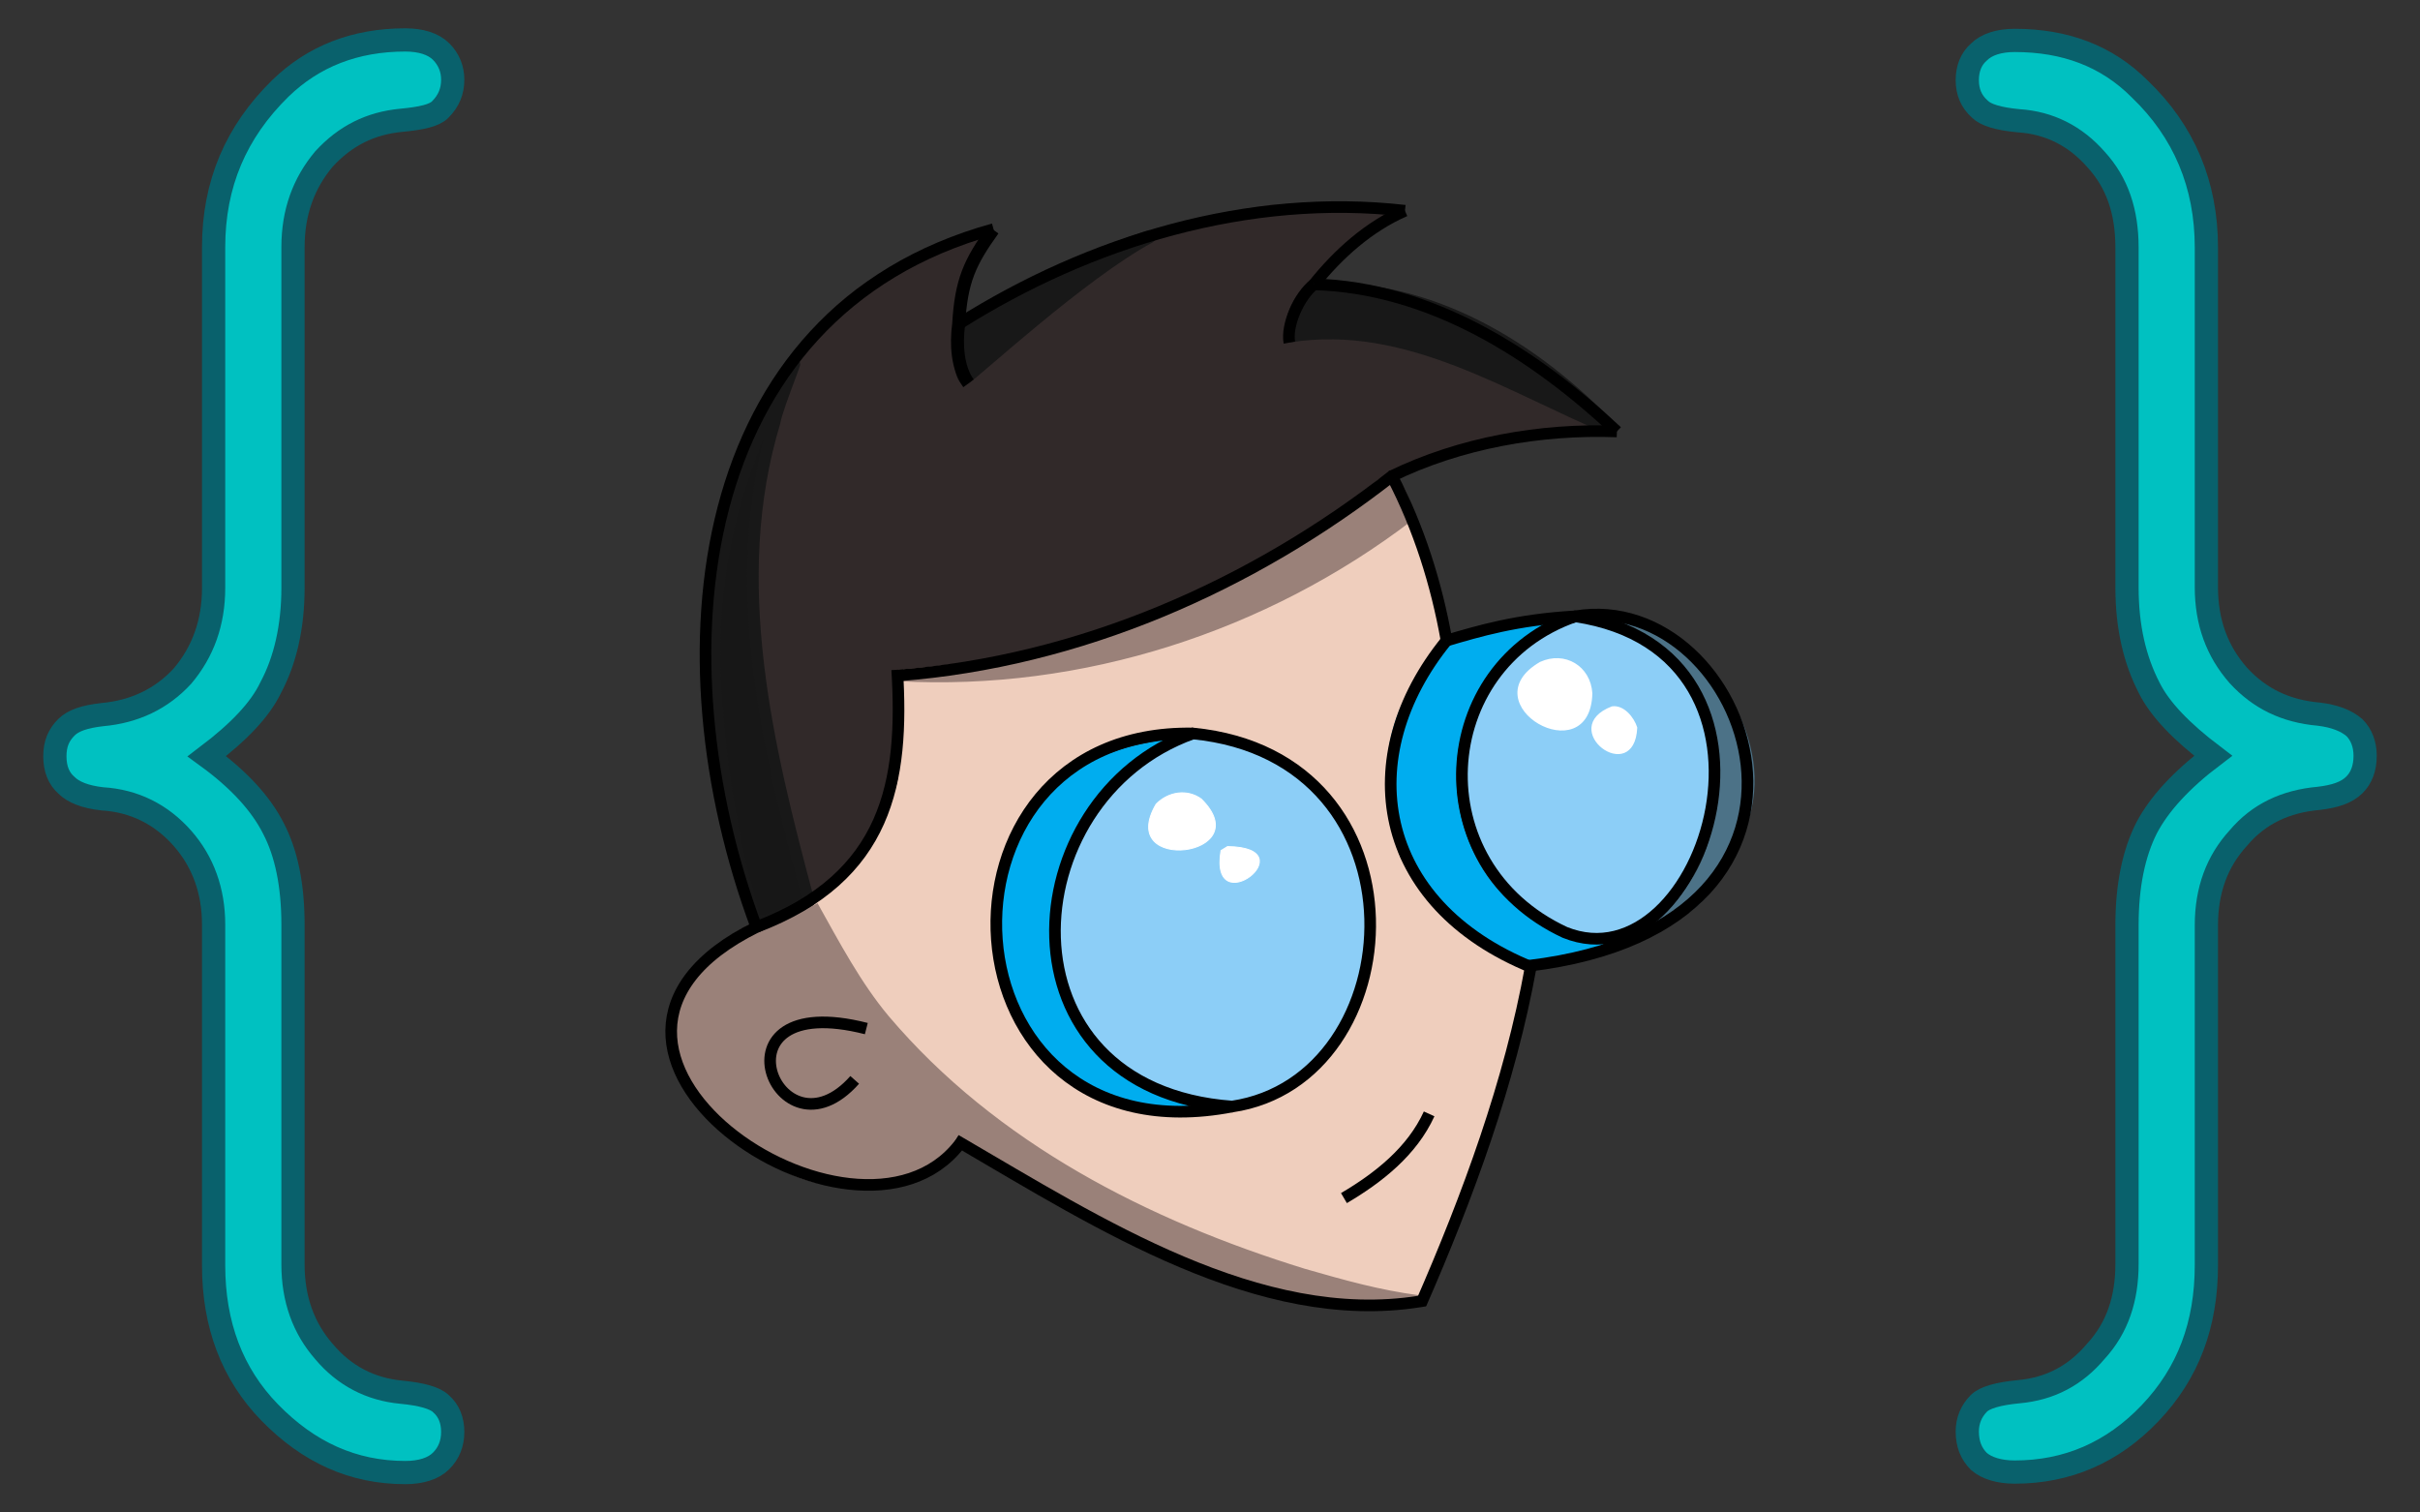 <svg xmlns="http://www.w3.org/2000/svg" height="500" width="800" viewBox="0 0 800 500">
  <rect x="0" y="0" width="800" height="500" fill="#333333" stroke="none"/>
  <path
    id="bracket1"
    class="line"
    style="fill:#00c1c1;fill-opacity:1;stroke:#09616c;stroke-width:7.68;"
    d="m 68.378,250 c 10.56,-8 17.6,-15.36 21.12,-22.72 4.8,-8.96 7.36,-20.16 7.36,-32.96 V 81.681 c 0,-11.52 3.52,-21.12 10.24,-29.12 7.04,-7.68 15.36,-11.84 25.6,-12.8 6.72,-0.64 10.88,-1.6 12.8,-3.52 2.88,-2.88 4.16,-6.08 4.16,-9.92 0,-3.52 -1.28,-6.72 -3.84,-9.28 -2.56,-2.56 -6.72,-3.84 -11.84,-3.84 -16.64,0 -30.4,5.44 -41.28,16 -14.72,14.4 -22.08,31.68 -22.08,52.48 V 194.321 c 0,11.52 -3.52,21.12 -10.24,29.12 -7.04,7.68 -16,11.84 -26.56,12.8 -5.76,0.64 -9.6,1.92 -11.84,4.16 -2.56,2.56 -3.84,5.439 -3.84,9.599 0,4.16 1.28,7.36 3.84,9.6 2.24,2.24 6.08,3.84 11.84,4.48 10.56,0.64 19.52,5.12 26.56,13.12 6.72,7.68 10.24,17.28 10.24,28.48 v 112.639 c 0,19.52 6.08,35.84 18.56,48.64 12.8,13.12 27.52,19.84 44.8,19.84 5.12,0 9.28,-1.28 11.84,-3.84 2.56,-2.56 3.84,-5.76 3.84,-9.6 0,-3.84 -1.28,-7.04 -3.84,-9.28 -1.92,-1.92 -6.4,-3.2 -13.12,-3.84 -10.24,-0.96 -18.88,-5.44 -25.6,-13.44 -6.72,-7.68 -10.24,-17.28 -10.24,-28.8 v -112.32 c 0,-13.12 -2.24,-23.68 -6.4,-31.68 -4.16,-8.32 -11.52,-16.32 -22.08,-23.999 z"
    />
  <path
    id="bracket2"
    class="line"
    style="fill:#00c1c1;fill-opacity:1;stroke:#09616c;stroke-width:7.68;"
    d="m 731.622,249.84 c -10.56,-8 -17.6,-15.36 -21.12,-22.4 -4.8,-9.28 -7.36,-20.16 -7.36,-33.28 V 81.841 c 0,-11.84 -3.2,-21.44 -10.24,-29.12 -6.72,-7.68 -15.36,-12.16 -25.6,-12.8 -6.72,-0.64 -10.88,-1.92 -12.8,-3.84 -2.88,-2.56 -4.16,-5.76 -4.16,-9.6 0,-3.84 1.28,-7.04 3.84,-9.28 2.56,-2.56 6.72,-3.84 11.84,-3.84 16.64,0 30.4,5.12 41.28,16 14.72,14.08 22.08,31.68 22.08,52.48 V 194.161 c 0,11.52 3.52,21.12 10.56,29.12 7.04,7.68 15.68,11.84 26.56,12.8 5.44,0.64 9.28,2.24 11.84,4.48 2.24,2.24 3.52,5.44 3.52,9.279 0,4.16 -1.28,7.36 -3.52,9.6 -2.56,2.56 -6.4,3.84 -11.84,4.48 -10.88,0.96 -19.84,5.12 -26.56,13.12 -7.04,7.68 -10.56,17.28 -10.56,28.8 v 112.319 c 0,19.84 -6.08,35.84 -18.56,48.96 -12.48,13.12 -27.52,19.52 -44.8,19.52 -5.12,0 -9.28,-1.28 -11.84,-3.52 -2.56,-2.56 -3.84,-5.76 -3.84,-9.92 0,-3.52 1.28,-6.72 3.84,-9.28 1.92,-1.92 6.4,-3.2 13.12,-3.84 10.56,-0.96 18.88,-5.44 25.6,-13.44 7.04,-7.68 10.24,-17.28 10.24,-28.8 v -112 c 0,-13.12 2.24,-23.68 6.4,-32 4.16,-8 11.52,-15.999 22.08,-23.999 z"
    />
  <path
    class="shade"
    style="fill:#312929;fill-opacity:1;fill-rule:nonzero;stroke:none;stroke-width:4"
    d="m 249.722,305.509 c -4.141,-14.816 -6.276,-34.108 -9.037,-50.727 -6.395,-48.536 -5.431,-102.959 26.309,-143.19 11.106,-15.295 27.92,-25.277 46.08,-29.664 4.102,-0.683 16.44,-9.196 10.371,-0.208 -4.338,7.1 -13.694,34.169 1.478,20.591 29.165,-16.991 61.454,-29.524 94.865,-34.581 13.572,-0.813 27.012,1.747 40.494,2.901 -8.254,7.941 -19.611,13.36 -25.92,22.72 38.084,2.038 72.17,23.177 99.062,48.939 -6.851,2.376 -27.502,-0.526 -39.336,3.164 -17.324,1.424 -32.609,10.384 -46.287,20.537 -43.357,30.736 -94.299,52.049 -147.464,56.85 -6.662,6.47 -0.112,27.962 -5.257,39.667 -4.241,22.26 -23.144,39.272 -45.038,43.642 z"
    />
  <path
    class="shade"
    style="fill:#efcebd;fill-opacity:1;fill-rule:nonzero;stroke:none;stroke-width:4"
    d="m 456.12,430.308 c -49.786,-1.783 -93.696,-27.951 -136.59,-50.494 -12.656,-5.544 -24.744,14.488 -40.278,10.778 -26.517,-0.423 -48.755,-23.752 -55.235,-48.315 -5.44,-18.924 13.332,-31.789 29.225,-36.128 21.819,-5.972 36.854,-25.119 43.234,-47.101 3.293,-15.199 -9.618,-40.412 15.648,-36.861 37.543,-5.746 77.723,-18.423 109.967,-38.783 13.136,-3.372 30.047,-28.984 40.221,-18.984 5.077,16.633 21,36.65 11.3,53.193 -13.754,18.302 -18.986,44.107 -10.663,65.799 8.62,17.493 24.847,28.759 42.133,36.816 -8.005,36.004 -16.646,72.305 -31.806,106.056 -2.563,6.596 -11.838,2.785 -17.154,4.023 z m -1.28,-40 c 6.877,-3.802 19.38,-19.277 16.285,-21.26 -1.349,12.964 -26.345,21.396 -24.7,27.56 3.237,-1.423 5.496,-4.377 8.415,-6.3 z m -24.64,-34.56 c 30.435,-24.387 31.475,-77.289 -0.534,-100.824 -23.774,-21.236 -60.605,-14.538 -83.626,4.185 -19.833,20.233 -23.891,54.383 -10.021,78.955 12.352,25.095 43.767,33.379 69.63,28.776 9.348,-0.58 17.616,-5.015 24.552,-11.092 z m -148.479,4.48 c 2.228,-7.202 -18.741,13.698 -23.48,-0.52 -17.172,-22.978 16.973,-20.699 28.145,-19.675 -13.863,-5.569 -45.87,-4.518 -31.065,17.595 5.738,11.141 17.873,8.605 26.4,2.6 z"
    />
  <path
    class="shade"
    style="fill:#00adef;fill-opacity:1;fill-rule:nonzero;stroke:none;stroke-width:4"
    d="m 523.881,315.374 c -16.263,6.664 -31.189,-0.579 -43.695,-11.666 -25.274,-18.872 -29.516,-60.803 -8.118,-83.952 7.174,-11.1 26.431,-12.869 40.693,-15.047 -11.603,9.147 -24.401,19.322 -28.531,34.534 -8.902,26.516 4.305,61.166 33.046,68.383 5.454,1.687 21.224,3.849 6.606,7.748 z"
    />
  <path
    class="shade"
    style="fill:#00adef;fill-opacity:1;fill-rule:nonzero;stroke:none;stroke-width:4.028"
    d="m 376.472,365.989 c -30.902,-5.784 -53.971,-38.295 -46.762,-68.883 1.856,-21.247 13.887,-45.093 37.534,-48.248 6.509,-2.606 12.823,-3.335 19.289,-4.789 -16.066,9.989 -28.858,26.445 -35.637,43.906 -9.998,29.29 7.758,63.279 36.804,74.011 15.324,6.472 -7.979,4.438 -11.227,4.003 z"
    />
  <path
    class="shade"
    style="fill:#4c7287;fill-opacity:1;fill-rule:nonzero;stroke:none;stroke-width:4"
    d="m 554.04,297.829 c 20.699,-24.011 16.019,-62.203 -5.44,-84.16 -9.912,-1.65 -20.365,-10.777 -1.6,-7.04 23.744,12.99 41.816,44.03 28.547,70.401 -5.151,12.635 -13.111,25.752 -27.165,29.236 -5.39,2.96 1.37,-4.719 5.658,-8.438 z"
    />
  <path
    class="shade"
    style="fill:#8ccef7;fill-opacity:1;fill-rule:nonzero;stroke:none;stroke-width:4"
    d="m 400.761,365.029 c -42.462,-3.829 -67.181,-59.07 -43.125,-93.84 11.643,-18.219 34.765,-34.32 56.769,-23.885 18.831,6.897 33.231,23.571 36.444,43.531 8.216,30.419 -10.23,69.477 -43.047,74.518 l -3.43,6.3e-4 z"
    />
  <path
    class="shade"
    style="fill:#8ccef7;fill-opacity:1;fill-rule:nonzero;stroke:none;stroke-width:4"
    d="m 525.56,309.669 c -28.124,-4.855 -48.649,-35.299 -41.378,-63.19 4.409,-19.568 20.609,-41.566 42.373,-41.1 26.713,4.897 44.724,32.19 41.018,58.623 -2.059,18.394 -11.459,40.062 -30.61,45.586 -3.777,0.5 -7.618,0.496 -11.403,0.081 z"
    />
  <path
    class="shade"
    style="fill:#ffffff;fill-opacity:1;fill-rule:nonzero;stroke:#ffffff;stroke-width:0.32;stroke-linecap:butt;stroke-linejoin:miter;stroke-miterlimit:4;stroke-dasharray:none;stroke-opacity:1"
    d="m 403.64,281.189 c -4.053,24.234 28.832,-0.968 2.155,-1.325 z"
    />
  <path
    class="shade"
    style="fill:#ffffff;fill-opacity:1;fill-rule:nonzero;stroke:#ffffff;stroke-width:0.32;stroke-linecap:butt;stroke-linejoin:miter;stroke-miterlimit:4;stroke-dasharray:none;stroke-opacity:1"
    d="m 382.201,265.829 c -13.623,23.232 34.21,17.448 14.93,-1.675 -4.72,-3.43 -10.936,-2.387 -14.93,1.675 z"
    />
  <path
    class="shade"
    style="fill:#ffffff;fill-opacity:1;fill-rule:nonzero;stroke:#ffffff;stroke-width:0.64;stroke-linecap:butt;stroke-linejoin:round;stroke-miterlimit:4;stroke-dasharray:none;stroke-opacity:1"
    d="m 532.92,233.83 c -18.085,6.988 7.09,26.071 8,6.72 -1.005,-3.203 -4.283,-7.294 -8,-6.72 z"
    />
  <path
     
    class="shade"
    style="fill:#ffffff;fill-opacity:1;fill-rule:nonzero;stroke:#ffffff;stroke-width:0.64;stroke-linecap:butt;stroke-linejoin:round;stroke-miterlimit:4;stroke-dasharray:none;stroke-opacity:1"
    d="m 509.24,219.11 c -23.165,13.481 16.224,36.198 16.84,10.08 -0.554,-8.752 -8.804,-13.746 -16.84,-10.08 z"
    />
  <path
    class="shade"
    style="fill:#9a8179;fill-opacity:1;fill-rule:nonzero;stroke:#9a8179;stroke-width:3.82;stroke-linecap:butt;stroke-linejoin:miter;stroke-miterlimit:4;stroke-dasharray:none;stroke-opacity:1"
    d="m 268.591,299.508 c -15.179,4.764 -32.216,11.09 -39.952,26.7 -6.614,12.96 -5.505,28.242 6.208,37.612 10.307,13.623 25.579,25.662 43.124,26.323 13.776,-0.016 29.369,-5.244 39.757,-12.288 40.132,21.28 77.291,46.852 122.537,51.607 8.853,0.896 19.502,1.416 28.364,0.595 -12.89,-1.724 -24.305,-4.899 -37.785,-8.779 -51.889,-16.005 -102.588,-41.716 -138.502,-84.11 -9.445,-11.27 -16.56,-24.819 -23.752,-37.661 z"
    />
  <path
    class="shade"
    style="fill:#171717;fill-opacity:1;fill-rule:nonzero;stroke:#181818;stroke-width:3.84;stroke-linecap:butt;stroke-linejoin:miter;stroke-miterlimit:4;stroke-dasharray:none;stroke-opacity:1"
    d="M 267.322,297.829 C 253.586,246.672 240.214,191.941 256.06,139.598 c 0.989,-6.001 11.534,-30.358 3.801,-14.008 -18.408,32.683 -26.4,70.615 -22.839,107.964 1.653,24.268 6.494,50.301 12.834,71.38 6.565,-1.562 11.146,-3.165 17.466,-7.105 z"
    />
  <path
    class="shade"
    style="fill:#181818;fill-opacity:1;fill-rule:nonzero;stroke:#181818;stroke-width:4.309;stroke-linecap:butt;stroke-linejoin:round;stroke-miterlimit:4;stroke-dasharray:none;stroke-opacity:1"
    d="m 316.895,109.194 c 0.169,5.947 0.398,13.665 2.077,15.773 2.984,-1.76 38.227,-34.358 60.961,-46.694 -15.506,5.033 -32.048,12.519 -45.867,20.959 z"
    />
  <path
    class="shade"
    style="fill:#181818;fill-opacity:1;fill-rule:nonzero;stroke:#181818;stroke-width:3.84;stroke-linecap:butt;stroke-linejoin:miter;stroke-miterlimit:4;stroke-dasharray:none;stroke-opacity:1"
    d="m 426.36,111.27 c 39.095,-6.126 72.807,16.823 107.063,31.019 -25.828,-27.354 -61.253,-49.235 -100.343,-46.699 -4.422,3.959 -6.501,9.861 -6.72,15.68 z"
    />
  <path
    class="shade"
    style="fill:#9a8179;fill-opacity:1;fill-rule:nonzero;stroke:#9a8179;stroke-width:3.84;stroke-linecap:butt;stroke-linejoin:miter;stroke-miterlimit:4;stroke-dasharray:none;stroke-opacity:1"
    d="m 297.081,223.27 c 60.276,3.326 120.766,-16.234 168.639,-52.8 -3.073,-8.867 -5.59,-17.254 -13.62,-4.978 -43.385,35.783 -99.408,53.74 -155.019,57.778 z"
    />
  <path
    class="line"
    style="fill:none;stroke:#000000;stroke-width:3.84"
    d="m 394.36,242.47 c 79.205,7.781 72.678,114.438 12.954,123.335 -78.755,-5.716 -73.022,-101.881 -12.954,-123.335 z"
    />
  <path
    class="line"
    style="fill:none;stroke:#000000;stroke-width:3.84"
    d="M 407.314,365.804 C 309.198,384.67 302.364,240.83 394.36,242.47"
    />
  <path
    class="line"
    style="fill:none;stroke:#000000;stroke-width:3.84"
    d="m 520.76,203.749 c 78.177,11.741 42.791,123.123 -3.405,104.5 -48.064,-22.315 -43.78,-88.161 3.405,-104.5 z"
    />
  <path
    class="line"
    style="fill:none;stroke:#000000;stroke-width:3.84"
    d="m 505.4,319.269 c 113.716,-13.629 73.002,-125.215 15.36,-115.52 -19.643,1.134 -31.958,4.912 -42.56,8"
    />
  <path
    class="line"
    style="fill:none;stroke:#000000;stroke-width:3.84"
    d="m 506.68,319.909 c -52.109,-21.014 -59.676,-69.841 -28.48,-108.16"
    />
  <path
    class="line"
    style="fill:none;stroke:#000000;stroke-width:3.84"
    d="m 506.04,319.589 c -6.851,38.102 -20.822,75.957 -36.294,111.372"
    />
  <path
    class="line"
    style="fill:none;stroke:#000000;stroke-width:3.84;stroke-linecap:butt"
    d="m 250.04,306.469 c -33.371,-89.584 -21.872,-203.02 78.4,-230.718"
    />
  <path
    class="line"
    style="fill:none;stroke:#000000;stroke-width:4.291"
    d="m 328.32,75.932 c -7.725,10.711 -10.586,16.936 -11.399,31.179 -0.927,6.645 -0.41,14.675 3.252,19.609"
    />
  <path
    class="line"
    style="fill:none;stroke:#000000;stroke-width:3.84"
    d="m 316.921,107.111 c 43.453,-27.453 95.848,-43.324 147.518,-37.441"
    />
  <path
    class="line"
    style="fill:none;stroke:#000000;stroke-width:3.84"
    d="m 464.439,69.67 c -11.974,5.249 -21.963,14.21 -30.08,24.32"
    />
  <path
    class="line"
    style="fill:none;stroke:#000000;stroke-width:3.84"
    d="m 434.36,93.991 c -4.967,4.014 -9.163,13.475 -8.125,19.242"
    />
  <path
    class="line"
    style="fill:none;stroke:#000000;stroke-width:3.84"
    d="m 434.359,93.99 c 38.571,1.082 72.867,22.973 100.16,48.64"
    />
  <path
    class="line"
    style="fill:none;stroke:#000000;stroke-width:3.84"
    d="m 534.519,142.63 c -25.286,-0.937 -51.809,3.742 -74.671,14.886"
    />
  <path
    class="line"
    style="fill:none;stroke:#000000;stroke-width:3.84"
    d="m 297.081,223.27 c 59.657,-4.585 116.705,-29.499 163.52,-66.24"
    />
  <path
    class="line"
    style="fill:none;stroke:#000000;stroke-width:3.84;stroke-linecap:butt"
    d="m 250.04,306.469 c 43.445,-16.545 48.847,-47.986 46.554,-85.056"
    />
  <path
    class="line"
    style="fill:none;stroke:#000000;stroke-width:3.84"
    d="m 478.2,211.749 c -3.312,-18.705 -9.16,-37.223 -17.92,-54.079"
    />
  <path
    class="line"
    style="fill:none;stroke:#000000;stroke-width:3.84"
    d="m 444.281,396.069 c 11.446,-6.736 22.517,-15.472 28.159,-27.84"
    />
  <path
    class="line"
    style="fill:none;stroke:#000000;stroke-width:3.84;stroke-linecap:square;stroke-miterlimit:4;stroke-dasharray:none"
    d="m 250.04,306.469 c -80.116,39.682 32.645,116.117 67.074,71.902"
    />
  <path
    class="line"
    style="fill:none;stroke:#000000;stroke-width:3.84;stroke-linecap:square"
    d="m 317.574,377.856 c 45.599,26.576 98.78,60.777 151.686,52.398"
    />
  <path
    class="line"
    style="fill:none;stroke:#000000;stroke-width:3.84"
    d="m 286.386,340.033 c -53.064,-13.547 -29.237,45.624 -3.84,16.96"
    />
</svg>
